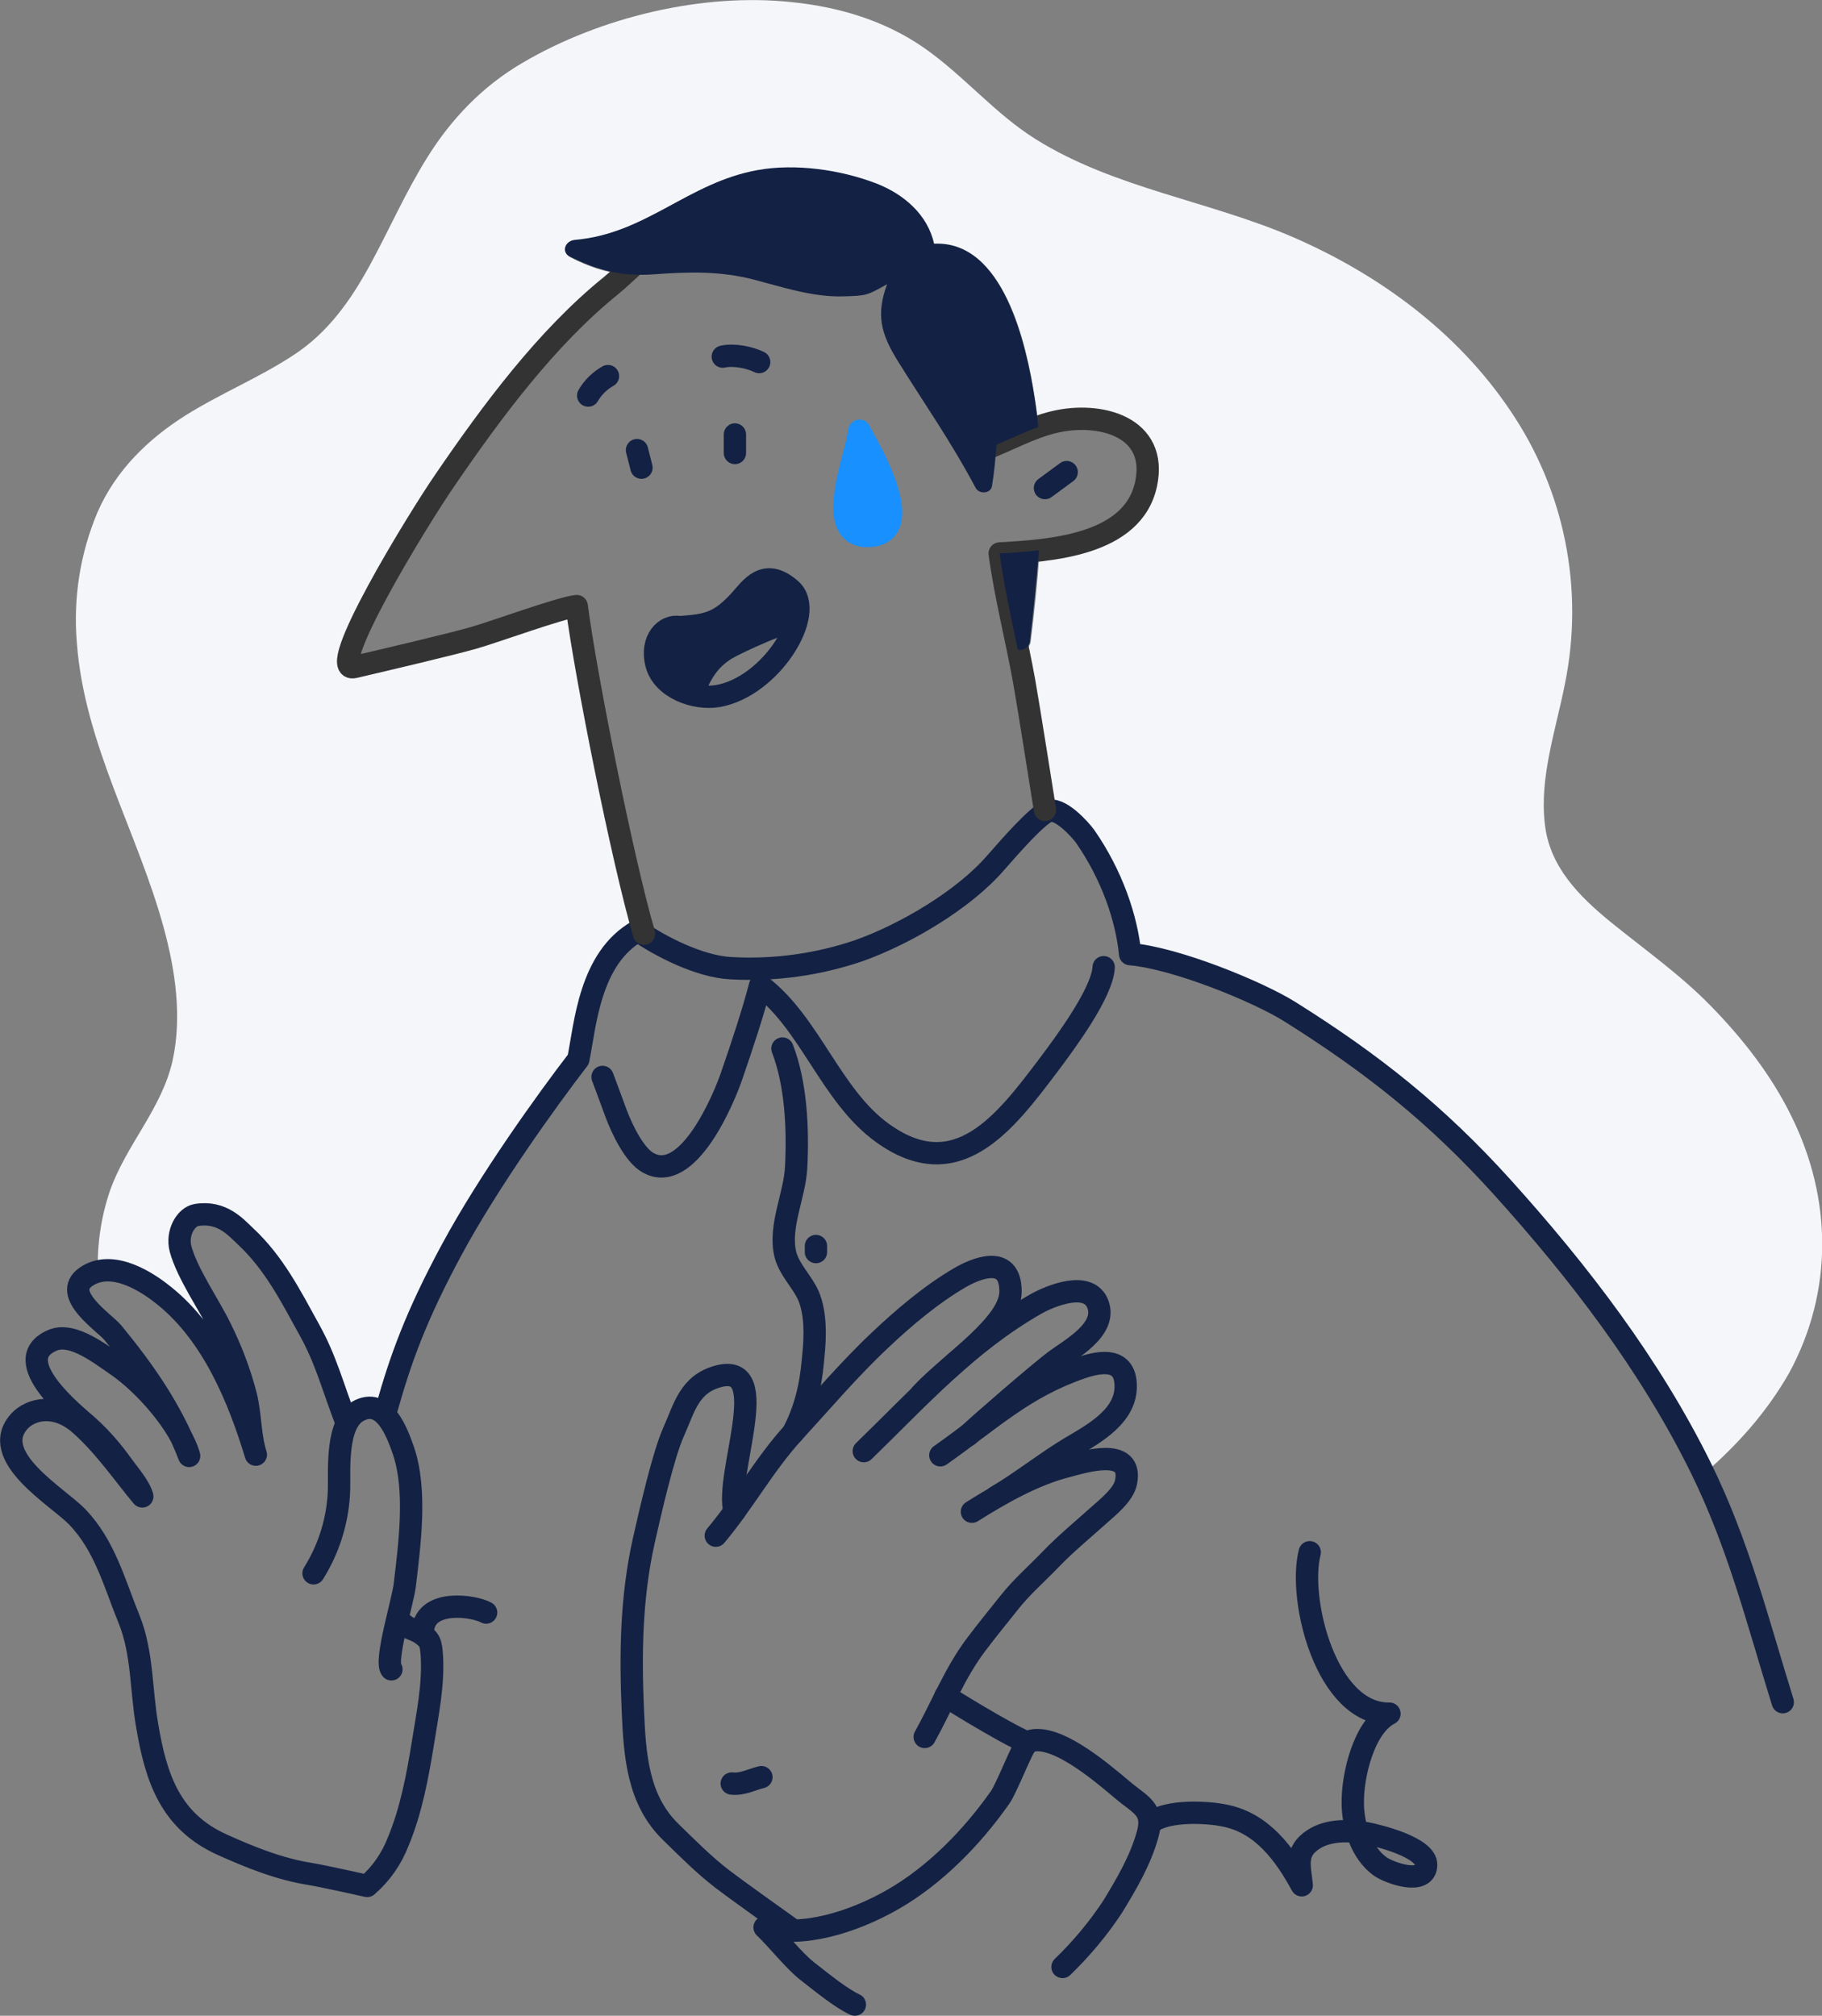 <?xml version="1.0" encoding="utf-8"?>
<!-- Generator: Adobe Illustrator 24.2.0, SVG Export Plug-In . SVG Version: 6.00 Build 0)  -->
<svg version="1.1" id="Layer_1" xmlns="http://www.w3.org/2000/svg" xmlns:xlink="http://www.w3.org/1999/xlink" x="0px" y="0px"
	 viewBox="0 0 571.2 631.9" style="enable-background:new 0 0 571.2 631.9;" xml:space="preserve">
<rect x="0" y="0" width="571.2" height="631.9" fill="#808080" stroke="none"/>
<style type="text/css">
	.st0{fill:#F4F6F9;}
	.st1{fill:none;stroke:#132144;stroke-width:7;stroke-linecap:round;stroke-linejoin:round;}
	.st2{fill:none;stroke:#333333;stroke-width:7;stroke-linecap:round;stroke-linejoin:round;}
	.st3{fill:#1890FF;}
	.st4{fill:#132144;}
</style>
<g id="BG">
	<path class="st0" d="M561.6,349.9c-6.3-12.9-15.4-24.5-25.4-34.7c-9.6-9.8-20.7-17.6-31.3-26.2c-9.9-8.1-19.2-17.4-20.6-30.8
		c-1.7-14.7,3.5-29.5,6.3-43.8c6.1-29.8-0.1-60.7-17.2-85.8c-16.5-24.5-41-42.5-67.9-54.2C379.2,63,349.3,59,324.8,43.7
		c-13-8.1-22.8-20.2-35.4-28.9C277.2,6.4,263,2.2,248.5,0.7c-28.2-3.1-60.4,4.7-84.7,19c-12.5,7.3-22.4,17.6-30,29.9
		c-6.8,10.9-11.9,22.7-18.1,34c-6,10.9-13,20.7-23.5,27.6c-10.9,7.2-23,12.1-34,19c-11.9,7.5-21.9,17.3-27.6,30.3
		c-5.5,13-7.7,27.1-6.5,41.1c2.4,31.8,19.1,59.3,27.3,89.5c3.6,13.3,5.7,27.7,2.7,41.4c-3.4,15.1-14.5,26.3-19.6,40.7
		c-2.8,8.2-4.1,16.9-3.8,25.6c7.9-2.1,17.2,4.6,20.9,7.6c15.2,12.2,23.5,32.3,28.7,49.8c-1.9-6-1.6-12.3-3.1-18.4
		c-1.9-7.4-4.6-14.5-8-21.3c-3.4-7-10.5-17.1-12.5-24.9c-1.4-5.1,1.7-10,4.9-10.6c8-1.5,12.5,3.9,15.5,6.7c9,8.4,14.1,18.7,20,29.3
		c5.3,9.6,7,17,11.6,29l0.1,0.2c0.8-1.6,1.9-2.9,3.4-3.8c3.3-1.9,6-1.2,8.1,0.8l0.9-1.5c4.3-15.2,9-28.7,20.5-50
		s29.6-46.5,39.6-59.5c2.2-10.8,3.5-31.8,18.7-40.3c0.7,0.5,1.4,1,2.2,1.5l-0.2-0.5c-6.8-23.2-18.3-81-21.1-102.7
		c-4.8,0.4-25.9,8.1-32.1,9.9c-7.3,2-27.8,6.9-37.6,9.2s19.9-46.3,28.4-58.6c14.8-21.4,31.9-44.5,52.1-61c1.4-1.2,2.8-2.4,4.2-3.6
		c-6-0.7-11.7-2.6-17-5.4c-3-1.5-1.6-5.1,1.4-5.3c22.3-2,35.4-18.1,57.4-21.9c11.8-2.1,26-0.1,37.1,4.2c8.7,3.3,16.1,9.8,18.1,18.9
		c21.8-1.2,29,31.6,31.5,48.1c0.5,3.1,0.9,6.3,1.2,9.4l0,0c1.7-0.6,3.3-1.1,5.1-1.5c14.3-3.5,32.6,1.3,28.8,19.4
		c-3.1,14.8-19.2,19.2-33.6,20.8c-0.6,9.5-1.6,19-2.8,28.5c-0.3,1.8-2,3-3.7,2.7c0,0-0.1,0-0.1,0c0.7,3.3,1.4,6.7,2,10
		c1.4,7.9,6.5,40.2,6.5,40.2l0.2,0.8c0.1-0.1,0.3-0.2,0.5-0.3c3.7-1.9,10.3,5.6,11.9,7.8c8.4,12.1,13,25.6,14.1,36.9
		c14.3,1.2,40.1,11.8,50,18c26,16.3,46,32.2,66.7,55.1c24.1,26.7,46.3,55.7,62.2,87.9c0.3,0.5,0.5,1.1,0.8,1.6
		c10.6-9.1,19.8-19.5,26.7-31.6C574.8,404.8,574.4,375.7,561.6,349.9z"/>
</g>
<path class="st1" d="M98.3,493.2c5-8,7.8-17.2,8-26.7c0.1-6.2-0.9-20.3,5.9-24.1c8.3-4.7,12.4,7,14.3,12.4
	c4.2,12.5,1.9,29.3,0.4,42.1c-0.6,5.1-6.4,23.9-4.2,26.4"/>
<path class="st1" d="M247.4,604.2c0,0-15.5-11-21-15.2s-11-9.7-16-14.6c-10.5-10.1-11.4-24.2-12-38.2c-0.8-17.9-0.5-35.6,3.4-53.1
	c1.9-8.4,6.1-27,9.4-34.3s4.8-15,14.2-17.4c17.2-4.3,1.7,31,4.9,42.4"/>
<path class="st1" d="M224.4,481.4c8.6-10.2,15.1-22.2,24.2-32.2c8.8-9.6,17.8-20.2,27.4-29.2c7.3-6.9,15.9-14.2,24.8-19.4
	c4.6-2.7,15.9-7.8,16,4.1c0.2,10.4-18.9,22.5-28,32.3"/>
<path class="st1" d="M270.8,454.9c17.4-16.9,32.6-33.9,53.9-46.1c4.6-2.6,16.7-7.6,19.5,0.1c2.9,7.9-8.5,14-13.5,17.7
	c-4.9,3.7-22.9,19.2-27.3,23.4"/>
<path class="st1" d="M294.8,456.2c16.3-11.5,26.2-21.2,44.1-27.4c6.6-2.3,13.8-3,14,5.4c0.3,9.5-9.5,15-17,19.4
	c-7,4.1-16.5,11.5-23.6,15.6"/>
<path class="st1" d="M304.7,473.9c9.2-5.8,19.6-11.7,30-14.3c4.7-1.2,20.7-6.4,18.3,5.1c-0.8,3.9-5.6,7.7-8.4,10.2
	c-5,4.5-10.5,9-15.2,13.9c-4.5,4.7-9,8.5-13.1,13.7c-3.4,4.3-6.8,8.4-10.1,12.8c-6.8,8.9-10.9,19.5-16.3,29.2"/>
<path class="st1" d="M108.6,445.9c-4.6-12-6.3-19.4-11.6-29c-5.9-10.7-11.1-21-20-29.3c-3-2.8-7.4-8.1-15.5-6.7
	c-3.2,0.6-6.2,5.5-4.9,10.6c2.1,7.8,9.2,17.9,12.5,24.8c3.4,6.8,6.1,13.9,8,21.3c1.5,6.1,1.2,12.4,3.1,18.4
	c-5.3-17.5-13.5-37.6-28.7-49.8c-4.3-3.5-16-11.9-24.6-5.9c-7.8,5.5,5.9,14.3,8.5,17.5c9.7,11.8,18.4,24.2,23.9,38.6
	c-2.9-10-14.1-22.5-22.5-28.3c-4.9-3.3-13.9-10.6-20.2-8c-14.9,6.2,7.3,23.7,11,27c4.1,3.7,7.7,7.9,10.9,12.4
	c1.8,2.5,5.3,6.5,6.1,9.6c-5.8-6.9-11.8-15.8-19.5-22.6s-15.5-4.8-19-1c-10,11,12,23.7,18,29.9c8.8,9.1,11.7,20.8,16.4,32.3
	c4.2,10.4,3.7,22.1,5.6,33c2.8,16.9,7.4,30.3,23.6,37.6c8.9,4,18.1,7.7,27.8,9.2c4.2,0.7,17.6,3.7,17.6,3.7
	c4.3-3.7,7.6-8.4,9.7-13.8c4.1-9.8,6.1-20.6,7.8-31.1c1.4-8.9,3.3-17.9,2.8-27c-0.3-4.5-0.6-5.2-3.4-7.2c-1.7-1.2-5.4-2.2-5.2-2.7"
	/>
<path class="st1" d="M321.8,546.8c-1,0.2-6.3,14-8.3,16.7c-8.7,12.4-20.3,24.3-33.5,31.9c-12.9,7.4-28.6,12-40.3,8.8
	c4,3.8,9,10.2,13.1,13.5c5.5,4.3,10.9,8.7,15.2,10.7"/>
<path class="st1" d="M296.4,531.7c0,0,18,11.3,25.5,14.5c8-3.9,23.2,9.2,30.1,15c5.4,4.6,10,5.9,7.8,13.8
	c-2.3,8.3-6.7,15.7-11.1,22.9c-4.5,6.8-9.7,13-15.6,18.7"/>
<path class="st1" d="M132.6,510.9c1-9.8,16.1-7.5,19.8-5.4"/>
<path class="st1" d="M248.6,449.2c5.2-9.9,5.9-19,6.4-24.3c0.6-5.9,0.8-13.1-1.5-18.6c-2-4.6-6-8.1-7.3-13.1
	c-2.1-8.8,3-18.5,3.4-27.4c0.6-11.9,0-25.9-4.3-37.1"/>
<path class="st1" d="M188.9,337.6c0,0,2,5.3,4.3,11.6c1.7,4.5,5.6,12.9,10,15.3c12.4,7,23.8-20,26.4-27.9c3.1-9,6.4-18.9,8.7-27.7
	c15.7,11.8,22.2,34.7,38.4,46.3c23.2,16.7,38.2-3,52-21.3c5.4-7.2,16.9-22.7,17.3-30.7"/>
<path class="st1" d="M121.2,441.6c4.3-15.2,9-28.7,20.5-50c11.5-21.3,29.6-46.5,39.6-59.5c2.2-10.8,3.5-31.8,18.7-40.3
	c6.7,4.7,19.2,11.2,29,11.7c13.7,0.8,27.4-1.1,40.3-5.5c14.6-5.2,32.9-16,42.9-27.6c4.4-5,12.4-14.2,16.1-16
	c3.7-1.8,10.3,5.6,11.9,7.8c8.4,12.1,13,25.6,14.1,36.9c14.3,1.2,40.1,11.8,50,18c26,16.3,46,32.2,66.7,55.1
	c24.1,26.7,46.3,55.7,62.2,87.9c11.9,24.2,17.8,48.1,25.7,73.5"/>
<path class="st1" d="M255.8,392.5v-1.9"/>
<path class="st2" d="M327.6,253.9c0,0-5.1-32.4-6.5-40.2c-2.4-13.4-5.9-26.9-7.7-40.2c15.6-0.9,41.8-2.4,45.9-21.8
	c3.8-18-14.5-22.8-28.8-19.4c-7.9,1.9-14.5,5.8-22,8.6c0.2-7.6-4.7-18.3-7.3-25.4c-3.4-8.9-8.3-17.1-14.5-24.4
	c-12.6-15-34.3-21.3-53.2-20.6c-7.8,0.3-15.6,1.8-22.9,4.6c-7.5,2.8-12.9,9.4-19,14.4c-20.3,16.4-37.4,39.5-52.1,61
	c-8.5,12.3-38.2,60.9-28.4,58.6s30.3-7.1,37.6-9.2c6.3-1.8,27.4-9.5,32.1-9.9c2.8,21.6,14.3,79.4,21.1,102.7"/>
<line class="st1" x1="230.4" y1="142" x2="230.4" y2="136.2"/>
<line class="st1" x1="201.1" y1="146.6" x2="199.7" y2="141.1"/>
<path class="st1" d="M226.6,111.8c3.6-0.8,8.6,0.3,11.4,1.7"/>
<path class="st1" d="M184.4,124c1.5-2.6,3.7-4.7,6.2-6.1"/>
<path class="st3" d="M272.9,134.1l-0.4-0.8c-0.9-1.7-3.1-2.3-4.8-1.3c-1,0.6-1.7,1.6-1.8,2.8c-0.4,2.1-0.8,4.2-1.4,6.3
	c-2.5,9.4-5.6,21.1-0.5,27.1c1.9,2.2,4.8,3.4,7.8,3.3c0.4,0,0.9,0,1.3,0c5-0.4,7.4-3,8.5-5.1C285.6,158.4,279,144.9,272.9,134.1z"/>
<path class="st1" d="M213.1,196.6c8.7-0.6,12.4-1.3,18.9-8.4c3.3-3.6,7.6-10.7,15.9-3.4s-6.3,30.6-22.9,33.4
	c-7,1.2-17.2-2.4-19.2-10S208.6,195.7,213.1,196.6z"/>
<path class="st1" d="M217.1,217.7c2.4-6.2,4.9-10.8,10.6-14.3c3-1.8,20.3-9.9,21.8-8.3"/>
<path class="st4" d="M313.4,173.5c1.3,10,3.6,20.1,5.7,30.2c1.8,0.3,3.5-0.8,3.8-2.6c0,0,0-0.1,0-0.1c1.1-9.5,2.1-19,2.8-28.5
	C321.4,173,317.1,173.3,313.4,173.5z"/>
<path class="st4" d="M325.5,133.9c-0.3-3.1-0.7-6.3-1.2-9.4c-2.6-16.5-9.8-49.2-31.5-48.1c-2-9.1-9.4-15.5-18.1-18.9
	c-11.2-4.3-25.3-6.3-37.1-4.2c-21.9,3.9-35,20-57.4,21.9c-3.1,0.3-4.4,3.9-1.4,5.3c8.8,4.4,16.4,6.2,26.1,5.5
	c10.8-0.8,21-1.1,31.6,1.7c9.2,2.4,18.4,5.5,28,5.2c7.3-0.2,7.3-0.3,13.6-3.8c-3.5,9.6-2,15.5,3.5,24.3
	c7.7,12.4,16.3,24.6,24.3,39.6c1,1.9,4.7,1.9,5.1-0.7c0.7-4.3,1.1-8.6,1.4-12.9C316.7,137.6,320.9,135.5,325.5,133.9z"/>
<line class="st1" x1="334.4" y1="148" x2="327.6" y2="153"/>
<path class="st1" d="M361.2,571.1c4.9-3.6,17-3.2,23-1.9c11.6,2.4,18.6,12.1,23.9,21.8c-0.6-6-2.3-10.5,3.7-14.4
	c4.8-3.1,11.3-2.9,16.7-1.9c3.6,0.7,18.7,4.4,18.6,9.9c-0.1,6.6-11.4,2.6-14.4,0.5c-6-4.3-8.6-12.9-8.6-20
	c-0.1-8.6,3.5-23.8,11.5-27.9c-19.8,0.3-28.8-35.8-25-50.6"/>
<path class="st4" d="M250.4,190.3c0.1-1-0.1-2-0.6-2.9c-1-1.8-3.8-3.3-6.2-4.1c-2.2-1.3-5-1.3-7.2-0.1c-3.1,1.7-5.6,4.8-8,7.3
	c-2.9,2.8-6.3,4-10,5.4c-1.5-0.7-3.1-1-4.7-0.6c-3.7,0.5-6.2,3.8-6.8,7.2c-0.6,3.1-0.1,8.5,3.2,10c0.6,0.3,1.3,0.4,2,0.3
	c0.8,2.2,4.1,3.4,5.3,0.7c0.2-0.5,0.4-1,0.6-1.6c3.3-3.2,7.2-5.9,11.3-7.9c1-0.4,1.6-1.4,1.5-2.5c1.3-0.9,2.6-1.8,3.9-2.6
	c3.6-1.4,7.4-2.4,11.2-2.8C249.8,195.7,251.5,193.4,250.4,190.3z"/>
<path class="st1" d="M229.4,559.1c3.4,0.4,6.3-1.3,9.3-2"/>
</svg>
